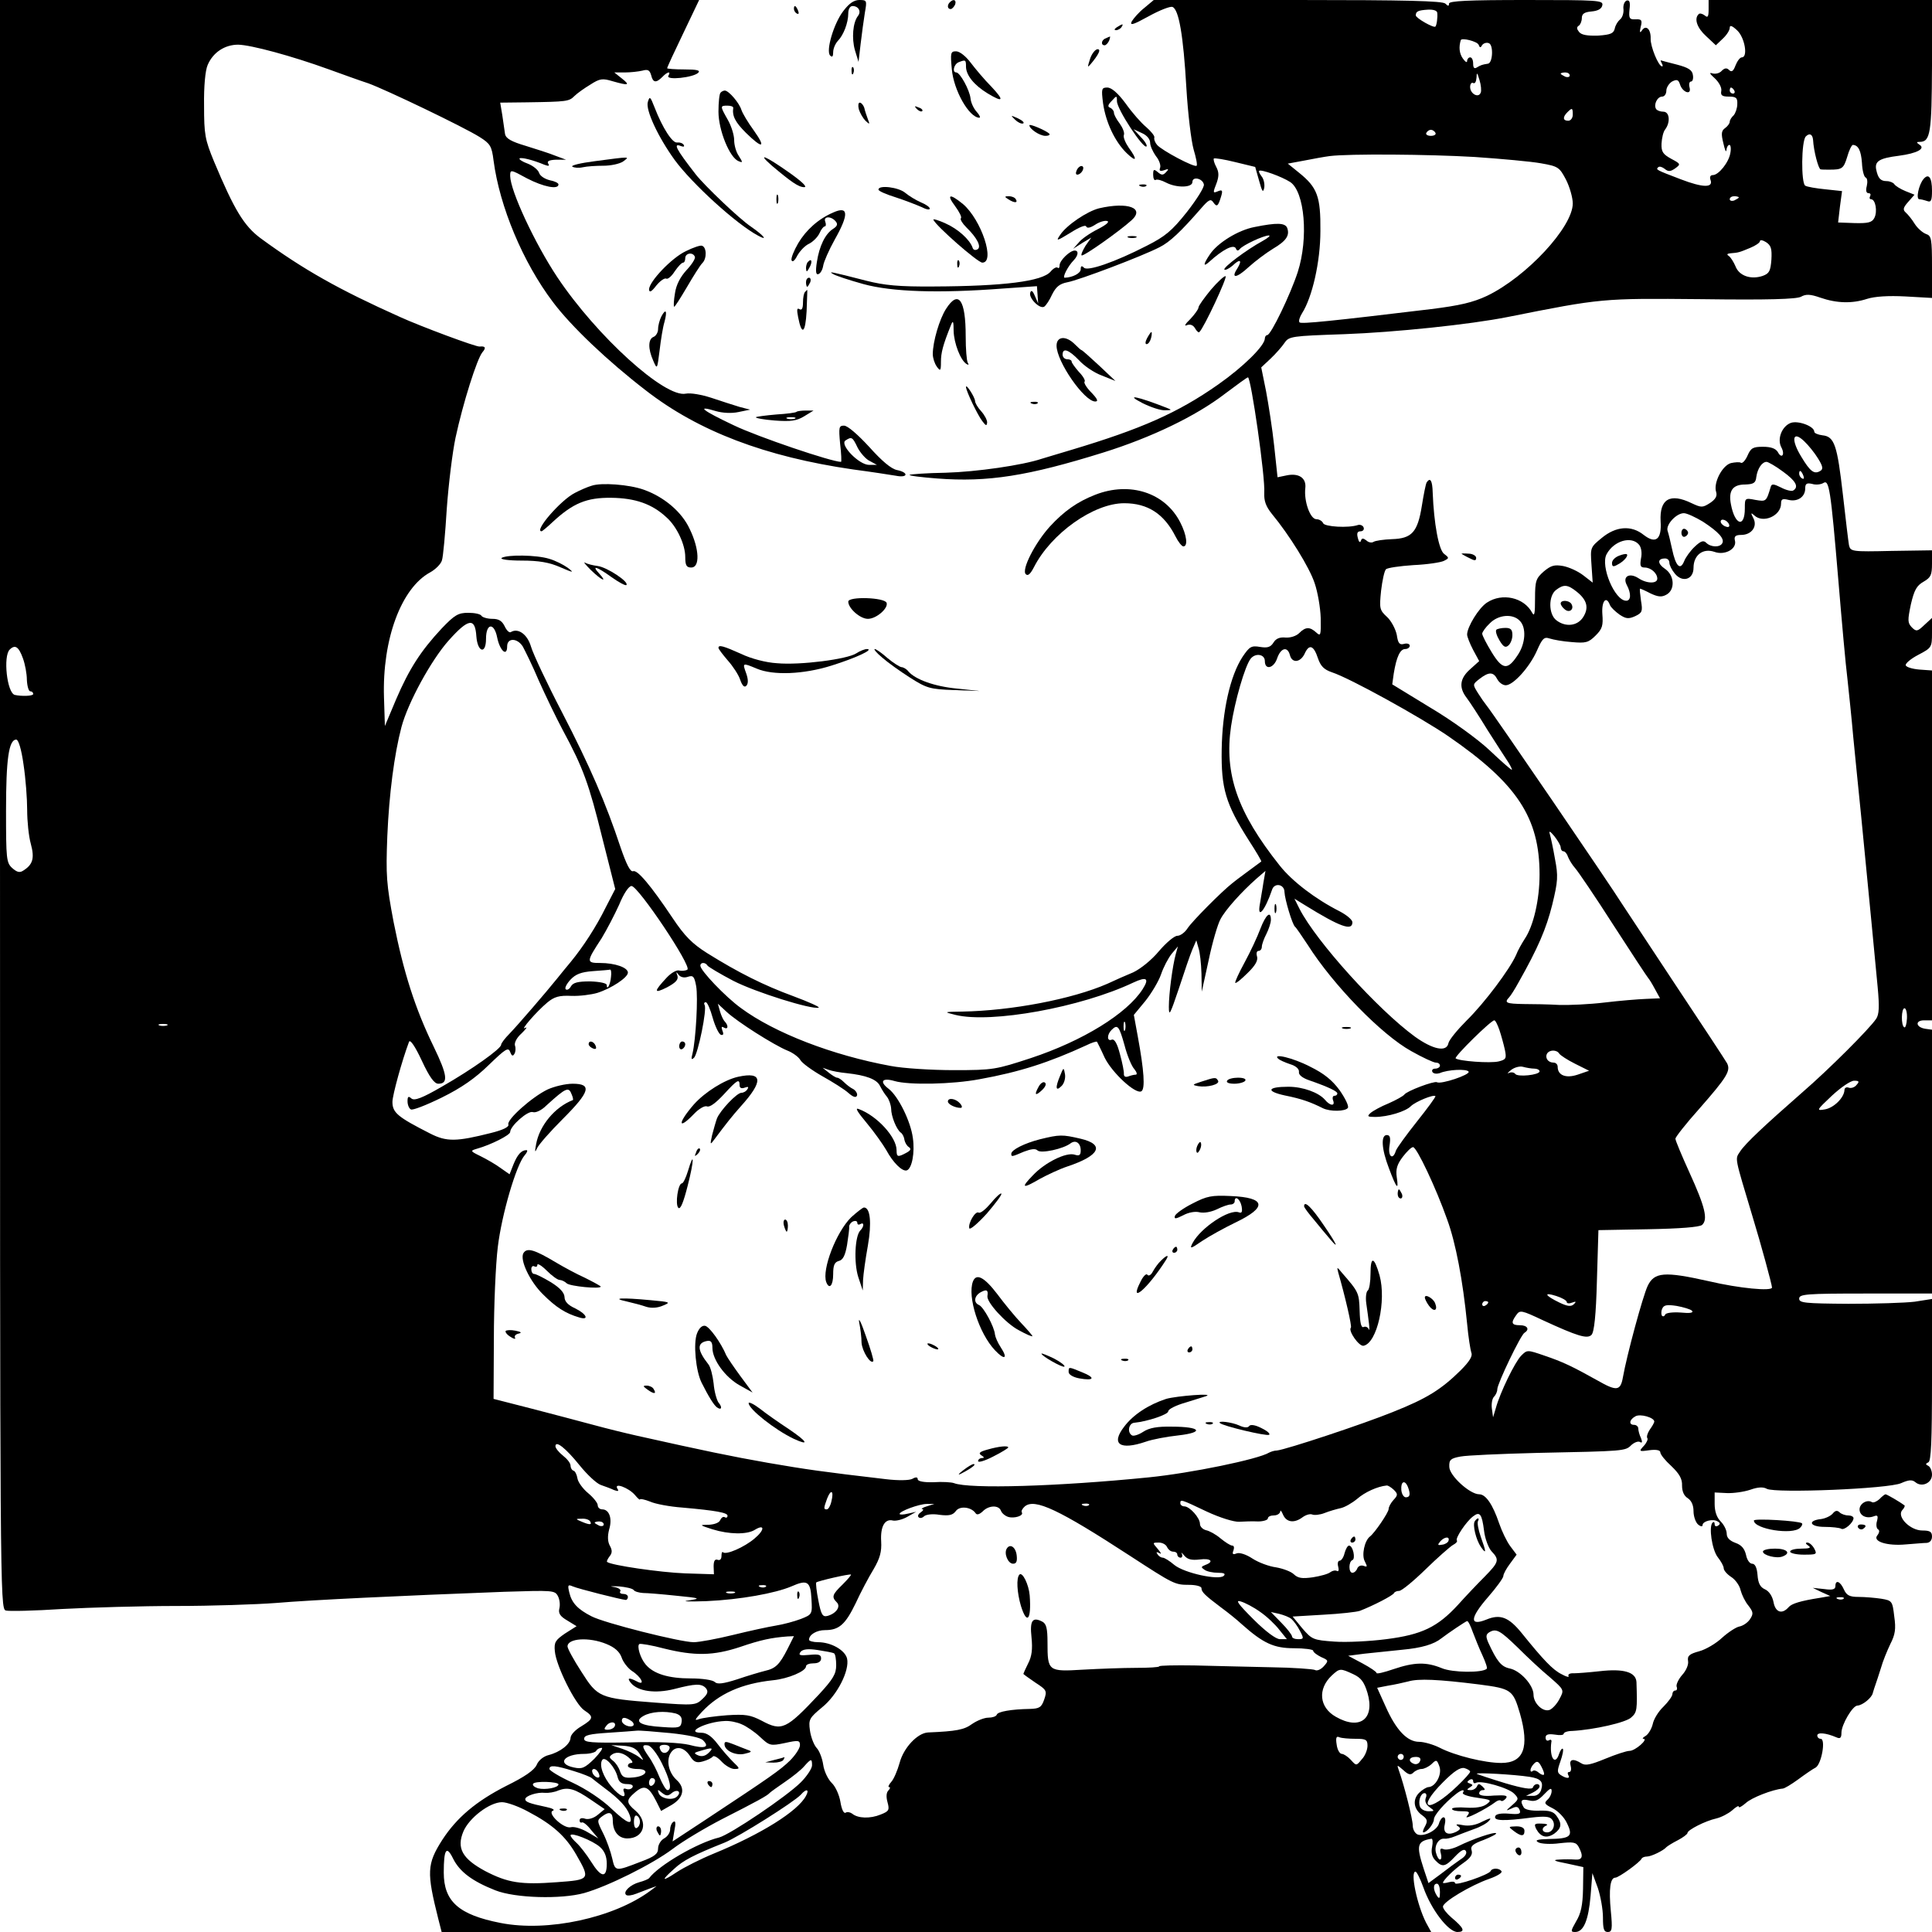 <?xml version="1.0" standalone="no"?>
<!DOCTYPE svg PUBLIC "-//W3C//DTD SVG 20010904//EN"
 "http://www.w3.org/TR/2001/REC-SVG-20010904/DTD/svg10.dtd">
<svg version="1.0" xmlns="http://www.w3.org/2000/svg"
 width="640pt" height="640pt" viewBox="0 0 640 640"
 preserveAspectRatio="xMidYMid meet">
<g transform="translate(0,640) scale(0.1,-0.1)"
fill="#000000" stroke="none">
<path d="M0 3736 c0 -2602 0 -2665 19 -2671 10 -3 95 -1 187 5 93 5 263 10
379 10 116 0 264 5 330 10 116 10 413 24 756 37 159 5 167 5 177 -14 6 -11 8
-29 5 -41 -4 -16 2 -26 26 -40 l31 -19 -38 -24 c-32 -22 -37 -29 -34 -59 4
-48 68 -177 98 -196 32 -21 30 -28 -11 -53 -19 -11 -35 -28 -35 -38 -1 -21
-34 -47 -73 -57 -16 -4 -33 -17 -39 -32 -8 -18 -40 -40 -101 -70 -100 -51
-164 -105 -212 -179 -51 -80 -52 -107 -13 -262 l11 -43 1639 0 1639 0 -17 31
c-30 59 -53 169 -35 169 4 0 16 -24 26 -52 26 -74 83 -148 113 -148 27 0 22
13 -20 48 -15 13 -28 29 -28 36 0 16 93 71 153 92 26 9 44 20 41 25 -6 11 -31
12 -36 1 -5 -12 -118 -51 -118 -40 0 5 -9 6 -20 3 -11 -3 -20 -4 -20 -2 0 8
36 44 68 66 23 16 31 28 27 41 -5 14 4 22 40 35 25 10 44 20 41 22 -5 6 -80
-20 -124 -42 -18 -9 -40 -14 -49 -11 -12 5 -14 1 -10 -14 3 -11 2 -20 -3 -20
-4 0 -10 10 -13 22 -7 24 9 49 27 47 6 -1 22 2 36 8 14 6 42 16 63 24 21 7 44
20 50 28 9 10 3 9 -22 -3 -22 -12 -45 -16 -65 -12 -20 4 -26 3 -17 -3 11 -7
10 -11 -5 -19 -29 -14 -45 -4 -38 24 3 13 2 24 -4 24 -5 0 -12 -9 -15 -20 -6
-23 -49 -45 -71 -37 -9 4 -16 17 -16 29 0 22 -29 136 -46 183 -7 20 -7 20 15
1 16 -15 24 -17 33 -8 7 7 19 12 27 12 8 0 23 7 33 16 16 16 18 15 26 -7 10
-26 -12 -68 -36 -69 -6 0 -21 -9 -31 -19 -23 -23 -18 -55 11 -75 16 -12 18
-18 9 -35 -7 -12 -9 -21 -6 -21 12 0 35 29 35 43 0 14 36 55 73 84 19 15 31
17 23 4 -3 -5 17 -12 46 -16 48 -7 51 -8 32 -22 -12 -9 -36 -13 -67 -11 -26 2
-47 0 -47 -4 0 -5 14 -8 31 -8 28 0 30 -2 18 -17 -12 -14 63 23 97 49 6 4 13
6 16 3 3 -3 10 0 16 7 8 10 0 12 -39 10 -31 -3 -49 0 -49 7 0 6 5 11 12 11 9
0 8 3 -1 12 -11 10 -14 10 -18 1 -3 -7 -12 -13 -21 -13 -14 0 -14 2 -3 9 11 7
11 9 0 13 -10 3 -10 6 -1 12 7 4 12 2 12 -4 0 -6 4 -9 9 -6 16 10 110 -17 127
-36 16 -16 15 -19 -7 -38 -22 -19 -22 -20 -2 -11 16 8 22 7 27 -5 5 -13 -2
-15 -36 -12 -26 2 -43 -1 -45 -9 -5 -15 28 -16 120 -4 42 5 61 4 68 -6 14 -16
4 -43 -16 -43 -18 0 -20 16 -2 23 6 3 -1 6 -16 6 -24 1 -26 -1 -18 -18 15 -27
35 -32 60 -15 24 18 26 33 7 59 -10 14 -24 18 -57 17 -25 -1 -46 3 -51 10 -14
23 -9 30 17 24 20 -5 31 0 50 20 19 20 25 23 25 11 0 -9 -6 -22 -14 -29 -12
-11 -9 -15 17 -28 18 -9 39 -30 48 -50 21 -43 12 -51 -62 -52 -37 -1 -46 -4
-33 -11 9 -5 41 -7 70 -3 46 5 55 4 64 -13 16 -30 12 -43 -12 -41 -13 1 -36 1
-53 0 -23 -1 -18 -5 25 -13 l55 -12 -1 -72 c-1 -54 -7 -82 -23 -108 -18 -32
-19 -35 -3 -35 28 0 44 39 51 120 l6 75 18 -49 c9 -27 17 -71 17 -98 0 -38 3
-48 16 -48 14 0 16 9 10 70 -7 72 -2 110 15 110 11 0 82 51 87 63 2 4 10 7 18
7 14 0 55 20 64 31 3 3 20 14 38 23 17 9 32 20 32 24 0 10 59 40 95 48 17 4
40 16 53 27 12 11 22 17 22 12 0 -5 10 1 23 12 19 18 89 45 122 48 6 0 29 14
51 30 23 17 49 35 59 40 19 12 34 95 16 95 -6 0 -11 5 -11 11 0 11 28 9 63 -6
13 -6 17 -2 17 15 0 27 37 90 53 90 17 1 48 26 51 42 2 7 6 20 9 28 3 8 11 33
18 55 6 22 21 58 31 79 16 31 19 50 13 91 -6 51 -7 53 -43 59 -20 3 -54 6 -75
6 -30 0 -40 5 -49 25 -12 27 -28 33 -28 11 0 -11 -9 -14 -37 -10 l-38 4 29
-14 29 -13 -34 -6 c-64 -10 -94 -19 -104 -31 -22 -25 -44 -17 -50 17 -4 20
-15 36 -28 42 -16 7 -23 20 -25 48 -2 24 -8 37 -18 37 -8 0 -17 13 -20 29 -5
21 -15 33 -35 40 -19 7 -29 17 -29 30 0 12 -9 30 -20 41 -13 13 -20 33 -20 58
l0 38 40 -2 c22 -1 57 4 78 11 25 9 43 10 55 3 29 -15 404 0 445 19 25 11 36
12 47 3 21 -18 55 -3 55 25 0 13 -6 26 -12 29 -10 5 -10 7 0 12 9 4 12 69 12
273 l0 268 -57 -9 c-32 -4 -131 -7 -220 -7 -145 1 -163 3 -163 17 0 15 22 17
220 17 l220 0 0 437 0 437 -22 3 c-32 5 -35 28 -4 28 l26 0 0 579 0 580 -42 3
c-23 2 -43 8 -45 14 -2 6 17 22 42 35 44 23 45 25 45 73 l0 49 -25 -23 c-23
-22 -27 -23 -42 -8 -14 15 -14 23 -3 76 11 47 19 62 42 75 24 14 28 22 28 60
l0 44 -135 -2 c-131 -3 -135 -2 -140 19 -2 11 -11 86 -20 166 -19 166 -28 194
-68 198 -15 2 -27 7 -27 12 0 18 -54 38 -78 29 -29 -11 -46 -53 -31 -81 13
-24 1 -40 -12 -15 -7 11 -22 17 -49 17 -33 0 -40 -4 -51 -29 -7 -16 -17 -27
-22 -24 -4 3 -19 2 -33 -1 -29 -8 -59 -66 -49 -96 4 -13 -2 -24 -20 -36 -25
-16 -29 -16 -61 -1 -72 35 -107 14 -103 -60 4 -60 -16 -76 -56 -45 -41 33 -92
29 -139 -10 -38 -31 -38 -32 -34 -89 l4 -59 -31 24 c-18 14 -47 27 -67 31 -29
5 -40 2 -64 -18 -26 -23 -29 -31 -29 -90 0 -51 -2 -61 -10 -46 -27 50 -99 66
-149 33 -27 -17 -66 -81 -66 -106 0 -7 9 -30 20 -51 l20 -37 -30 -27 c-34 -30
-38 -60 -12 -94 10 -13 42 -62 70 -108 29 -45 60 -94 69 -107 8 -13 13 -24 11
-24 -3 0 -36 29 -74 65 -38 36 -125 99 -196 141 l-126 77 5 36 c9 55 21 81 38
81 8 0 15 5 15 11 0 6 -9 9 -19 6 -15 -4 -20 2 -24 30 -4 19 -18 46 -32 59
-25 23 -26 28 -20 87 4 34 11 66 16 71 4 5 46 11 91 14 46 2 91 9 101 14 18 9
18 10 1 23 -18 13 -34 101 -38 203 -1 40 -8 52 -20 34 -3 -5 -10 -40 -16 -78
-14 -87 -33 -108 -99 -110 -27 -1 -55 -5 -61 -9 -6 -4 -17 -2 -24 5 -11 8 -15
8 -18 -2 -3 -7 -7 -3 -10 10 -4 15 -2 22 9 22 8 0 13 6 10 13 -2 6 -11 10 -18
8 -32 -11 -112 -6 -116 6 -3 7 -13 13 -22 13 -21 0 -42 60 -37 103 4 34 -22
51 -63 42 l-29 -6 -11 103 c-6 57 -19 139 -27 182 l-16 79 31 29 c17 16 38 40
46 52 15 22 23 23 198 29 166 6 417 32 542 57 311 62 311 62 640 59 223 -3
316 0 331 8 16 9 30 9 64 -3 55 -19 106 -20 155 -4 25 8 70 11 127 8 l88 -5 0
103 c0 94 -2 103 -20 109 -11 4 -28 19 -37 33 -9 15 -23 32 -30 38 -10 9 -9
16 8 35 l21 24 -30 12 c-17 7 -33 17 -37 23 -3 5 -15 10 -25 10 -21 0 -29 10
-35 39 -5 27 11 37 75 45 61 8 90 24 68 37 -10 7 -10 9 1 9 36 0 40 30 41 253
l0 217 -370 0 -370 0 0 -31 c0 -25 -3 -29 -13 -20 -8 6 -17 8 -20 4 -16 -15
-5 -46 25 -73 l32 -30 23 22 c13 12 23 28 23 36 0 10 8 7 25 -9 25 -24 36 -89
15 -89 -6 0 -15 -12 -21 -27 -7 -19 -13 -23 -21 -15 -8 8 -15 7 -25 -3 -7 -8
-21 -11 -31 -8 -11 4 -8 -2 8 -16 14 -13 24 -31 22 -42 -3 -15 3 -19 25 -19
24 0 29 -4 28 -25 0 -13 -6 -30 -12 -37 -7 -6 -13 -16 -13 -21 0 -6 -7 -15
-15 -21 -13 -9 -14 -19 -6 -51 5 -22 9 -32 10 -22 1 9 5 17 10 17 4 0 6 -12 3
-27 -5 -31 -39 -73 -58 -73 -8 0 -11 -6 -8 -15 11 -28 -25 -27 -98 1 -84 32
-83 32 -75 40 4 4 13 1 21 -5 12 -10 19 -10 35 1 19 14 19 15 -13 32 -27 15
-33 23 -32 50 1 19 6 40 12 47 18 24 15 59 -6 59 -10 0 -21 4 -24 9 -9 14 4
41 20 41 8 0 14 9 14 20 0 10 9 24 19 30 16 8 21 6 26 -9 8 -27 39 -38 32 -11
-3 11 -1 20 5 20 5 0 8 10 6 21 -2 17 -15 25 -53 35 -27 7 -51 13 -53 14 -2 0
0 -4 3 -10 3 -5 4 -10 1 -10 -12 0 -39 66 -38 92 1 32 -16 47 -29 27 -7 -10
-8 -6 -4 12 6 22 3 26 -17 25 -20 -1 -23 3 -20 33 3 24 0 32 -10 29 -7 -3 -12
-16 -10 -29 1 -13 -4 -28 -12 -34 -7 -6 -15 -19 -17 -30 -4 -16 -14 -20 -55
-23 -35 -1 -55 2 -63 12 -8 10 -9 16 -1 21 5 3 10 15 10 25 0 14 8 20 32 22
22 2 34 9 36 21 3 16 -14 17 -252 17 -193 0 -256 -3 -256 -12 0 -9 -3 -9 -12
0 -9 9 -131 12 -489 12 l-477 0 -31 -26 c-18 -14 -36 -35 -42 -45 -7 -15 5
-11 56 17 36 20 72 34 79 31 21 -8 36 -94 46 -268 5 -85 16 -176 24 -204 8
-27 13 -51 10 -54 -7 -7 -116 51 -131 69 -7 8 -11 19 -9 25 1 5 -11 20 -27 34
-16 13 -47 48 -68 78 -26 35 -47 53 -61 53 -19 0 -20 -4 -14 -52 9 -63 39
-127 78 -165 33 -32 37 -23 7 18 -11 16 -19 35 -16 42 3 7 -4 24 -14 38 -10
13 -19 29 -19 36 0 6 -6 13 -12 16 -10 3 -8 10 5 23 16 18 17 18 17 -1 0 -27
88 -160 98 -150 3 3 -5 17 -19 31 l-24 26 28 -13 c16 -7 27 -20 27 -32 0 -10
9 -30 19 -44 11 -13 17 -31 14 -39 -4 -10 0 -12 13 -8 15 6 17 4 7 -6 -10 -11
-15 -11 -28 0 -13 11 -15 9 -15 -9 0 -12 4 -20 8 -17 5 3 20 -1 35 -9 35 -18
87 -17 87 2 0 20 34 12 38 -8 2 -9 -24 -50 -56 -91 -50 -63 -72 -81 -133 -112
-107 -55 -196 -85 -208 -73 -8 8 -11 6 -11 -5 0 -13 -26 -27 -53 -28 -9 0 11
39 30 58 15 16 17 32 3 32 -16 0 -50 -33 -50 -49 0 -8 -3 -11 -6 -8 -4 4 -15
-2 -24 -13 -28 -32 -155 -48 -385 -49 -118 -1 -166 4 -225 19 -121 31 -127 32
-110 22 8 -5 53 -20 100 -33 95 -26 249 -31 460 -15 l115 8 2 -28 2 -29 -11
25 c-7 17 -12 20 -15 11 -7 -17 31 -56 46 -47 6 4 18 22 26 40 13 26 25 36 51
41 38 7 247 86 305 116 34 17 70 51 138 129 25 29 32 32 40 20 12 -17 16 -14
26 19 6 20 4 23 -9 18 -19 -8 -19 -7 -5 29 7 21 7 34 -2 51 -7 13 -10 25 -8
28 3 2 35 -3 71 -12 l66 -16 13 -46 c10 -36 13 -41 17 -23 2 13 -2 30 -9 38
-6 8 -10 16 -8 18 6 6 75 -19 103 -37 48 -32 61 -186 25 -298 -24 -74 -89
-209 -101 -209 -4 0 -8 -5 -8 -11 0 -24 -71 -94 -155 -153 -134 -94 -255 -147
-485 -216 -41 -12 -86 -26 -100 -30 -63 -21 -213 -43 -318 -46 -63 -1 -116 -5
-119 -7 -2 -3 39 -8 91 -12 168 -13 301 8 551 86 160 50 307 121 402 194 40
30 74 55 77 55 10 0 58 -332 54 -383 -1 -26 5 -44 25 -69 58 -70 125 -178 142
-230 10 -29 19 -81 20 -115 1 -58 0 -62 -15 -48 -21 19 -35 19 -56 -2 -10 -10
-29 -16 -45 -15 -19 2 -32 -3 -40 -16 -10 -16 -20 -19 -45 -15 -29 5 -35 1
-58 -33 -41 -63 -67 -179 -69 -307 -2 -129 13 -180 90 -301 24 -37 43 -69 41
-70 -20 -15 -86 -63 -95 -71 -37 -29 -134 -127 -149 -150 -9 -14 -24 -25 -34
-25 -10 0 -37 -23 -61 -51 -24 -29 -60 -58 -85 -70 -24 -10 -63 -27 -86 -38
-117 -51 -317 -89 -480 -92 -63 -1 -63 -1 -23 -11 118 -29 416 25 589 107 45
21 54 14 31 -22 -52 -81 -198 -171 -370 -228 -116 -38 -125 -40 -255 -40 -74
0 -169 6 -210 14 -191 35 -384 109 -496 192 -51 37 -134 124 -134 140 0 12 17
12 24 0 3 -4 41 -27 85 -50 74 -38 260 -96 283 -89 5 2 -33 19 -84 38 -98 36
-182 78 -286 143 -49 31 -74 56 -114 116 -73 109 -117 161 -131 155 -9 -3 -22
23 -41 78 -49 148 -102 270 -194 448 -50 96 -96 194 -103 218 -12 41 -43 63
-67 48 -5 -3 -14 6 -20 19 -9 18 -19 25 -41 25 -16 0 -33 5 -36 10 -3 6 -23
10 -44 10 -33 0 -45 -7 -88 -52 -70 -75 -108 -135 -151 -235 l-37 -88 -3 95
c-6 192 57 362 153 414 18 10 36 28 39 40 4 11 11 89 16 171 6 83 19 188 29
235 25 116 71 261 89 283 13 15 10 21 -9 19 -11 -2 -196 67 -264 98 -203 91
-320 157 -462 261 -55 41 -87 94 -154 254 -30 73 -33 89 -33 185 -1 64 4 117
12 135 18 42 57 67 101 67 43 -1 177 -37 301 -82 47 -17 105 -38 130 -46 56
-20 317 -145 369 -178 35 -22 40 -30 46 -78 20 -152 97 -337 197 -469 60 -80
181 -195 307 -292 175 -136 397 -220 686 -262 61 -8 125 -18 143 -21 40 -8 43
11 3 19 -19 4 -50 30 -92 77 -37 40 -71 70 -83 70 -17 0 -18 -5 -13 -60 4 -33
5 -60 3 -60 -31 0 -276 83 -355 121 -104 49 -128 68 -59 47 21 -6 51 -8 74 -3
l39 8 -35 9 c-19 6 -61 19 -93 30 -34 11 -69 17 -85 14 -69 -15 -295 190 -426
386 -75 113 -155 285 -156 335 0 22 1 22 56 -8 54 -28 104 -38 104 -20 0 5
-13 11 -29 14 -16 4 -32 14 -35 24 -3 10 -20 24 -38 31 -17 6 -29 14 -27 17 5
5 45 -5 83 -21 14 -5 17 -4 12 4 -5 8 3 12 26 13 l33 0 -35 13 c-19 8 -64 22
-99 33 -47 14 -65 24 -68 39 -1 10 -6 38 -9 62 l-7 42 87 1 c135 2 141 3 159
21 9 9 33 26 53 38 31 20 40 21 73 11 53 -15 60 -14 31 9 l-25 20 35 0 c19 0
45 3 58 6 18 5 24 2 29 -15 6 -25 16 -27 37 -6 17 18 30 20 20 4 -9 -16 83 -6
99 10 8 8 -4 11 -46 11 -31 0 -57 2 -57 4 0 3 24 55 53 115 l53 111 -1158 0
-1158 0 0 -2664z m4761 2622 c2 -16 -2 -42 -6 -46 -5 -6 -65 28 -65 37 0 13 7
17 40 19 18 1 30 -3 31 -10z m137 -106 c4 -11 7 -11 12 -1 5 6 14 9 22 6 16
-6 13 -66 -3 -68 -20 -3 -24 -5 -36 -12 -9 -6 -13 -2 -13 12 0 12 -4 21 -10
21 -5 0 -10 -6 -10 -12 0 -7 -6 -3 -14 8 -12 17 -14 38 -7 61 3 9 54 -4 59
-15z m7 -159 c-7 -19 -35 -4 -35 19 0 10 5 16 10 13 6 -3 10 4 11 17 1 20 2
19 10 -7 5 -16 7 -36 4 -42z m295 57 c0 -5 -7 -7 -15 -4 -8 4 -15 8 -15 10 0
2 7 4 15 4 8 0 15 -4 15 -10z m545 -50 c3 -5 1 -10 -4 -10 -6 0 -11 5 -11 10
0 6 2 10 4 10 3 0 8 -4 11 -10z m-535 -80 c0 -11 -7 -20 -15 -20 -18 0 -19 12
-3 28 16 16 18 15 18 -8z m-455 -60 c3 -5 -3 -10 -15 -10 -12 0 -18 5 -15 10
3 6 10 10 15 10 5 0 12 -4 15 -10z m1251 -23 c2 -38 18 -97 25 -98 5 -1 18 -1
29 -1 42 0 47 3 59 42 6 22 15 40 19 40 18 -1 27 -19 30 -60 1 -25 7 -46 12
-48 6 -2 7 -15 4 -28 -4 -15 -2 -24 6 -24 6 0 8 -4 5 -10 -3 -5 -2 -10 3 -10
15 0 22 -41 11 -62 -8 -15 -20 -18 -65 -17 l-55 2 6 52 7 52 -56 6 c-30 3 -60
8 -66 12 -14 9 -13 148 2 163 12 12 22 8 24 -11z m-1121 -57 c88 -6 187 -15
220 -21 57 -10 61 -13 83 -55 12 -24 22 -59 22 -78 0 -78 -153 -243 -284 -306
-47 -22 -90 -32 -186 -44 -324 -39 -430 -50 -435 -44 -4 4 0 17 8 30 34 53 61
171 61 273 1 114 -10 144 -71 193 l-37 30 54 10 c30 6 69 13 85 15 64 8 327 6
480 -3z m875 -134 c0 -2 -7 -6 -15 -10 -8 -3 -15 -1 -15 4 0 6 7 10 15 10 8 0
15 -2 15 -4z m108 -206 c-3 -38 -7 -46 -29 -54 -39 -13 -78 0 -90 32 -6 14
-16 30 -22 34 -8 5 -6 8 6 9 26 2 29 3 65 18 17 7 32 17 32 22 0 5 9 4 20 -3
17 -11 20 -22 18 -58z m154 -658 c17 -27 18 -36 8 -42 -20 -12 -33 -3 -63 47
-35 57 -29 88 9 52 14 -13 35 -39 46 -57z m-3181 35 c9 -17 27 -38 40 -44 l24
-13 -26 0 c-34 0 -99 68 -78 81 20 13 23 12 40 -24z m3065 -79 c43 -31 54 -51
34 -63 -5 -3 -23 1 -40 10 -24 12 -31 13 -34 3 -15 -50 -15 -50 -51 -44 -35 7
-35 6 -35 -28 0 -66 -33 -56 -46 13 -9 46 6 66 47 66 28 1 35 5 37 25 4 28 19
50 34 50 5 0 30 -14 54 -32z m68 -14 c3 -8 2 -12 -4 -9 -6 3 -10 10 -10 16 0
14 7 11 14 -7z m116 -349 c11 -132 24 -278 30 -325 5 -47 14 -132 19 -190 6
-58 17 -175 26 -260 27 -277 47 -483 55 -570 6 -65 5 -90 -5 -105 -23 -34
-156 -167 -245 -244 -122 -107 -189 -169 -206 -196 -17 -26 -19 -13 43 -220
26 -85 63 -221 63 -230 0 -13 -108 -3 -210 21 -147 33 -180 30 -202 -16 -16
-34 -69 -229 -82 -303 -8 -45 -21 -46 -84 -10 -84 47 -116 62 -175 82 -58 20
-58 20 -78 0 -20 -20 -70 -122 -84 -174 l-9 -30 -4 29 c-2 16 1 33 7 39 6 6
11 17 11 25 0 18 77 179 90 187 18 11 10 25 -15 25 -28 0 -31 8 -12 34 12 17
17 16 87 -17 117 -54 148 -63 162 -49 9 9 15 66 18 180 l5 167 164 3 c108 2
169 7 179 14 21 18 10 61 -42 175 -25 55 -46 105 -46 111 0 5 35 50 79 99 92
105 105 126 92 151 -5 9 -83 128 -173 263 -89 135 -167 253 -173 262 -40 64
-426 630 -452 662 -5 6 -17 23 -27 39 -18 29 -18 29 5 47 31 24 46 24 59 -1 6
-11 18 -20 28 -20 25 0 79 60 103 114 18 41 24 47 42 41 12 -4 45 -10 74 -12
46 -4 55 -2 79 22 22 22 25 33 22 71 -3 43 13 62 25 30 3 -8 18 -22 32 -32 21
-14 30 -15 52 -5 23 11 25 16 19 51 -3 22 -5 40 -3 40 2 0 18 -7 35 -16 24
-11 36 -13 52 -4 30 16 27 65 -5 86 -25 17 -25 34 1 34 8 0 14 -6 14 -14 0 -8
8 -24 18 -36 25 -31 62 -20 62 19 0 42 31 66 69 53 35 -13 76 10 68 38 -3 13
2 18 21 18 34 0 55 28 40 56 -9 17 -8 19 3 9 29 -28 89 -2 89 39 0 15 5 17 25
12 30 -7 55 10 55 38 0 16 5 19 23 15 12 -4 29 -2 37 3 19 12 24 -15 50 -325z
m-449 197 c52 -34 73 -57 64 -72 -8 -14 -38 -13 -53 2 -9 9 -18 6 -38 -13 -14
-13 -30 -35 -35 -48 -13 -32 -28 -17 -40 40 -5 24 -12 52 -15 61 -6 20 29 58
54 58 10 0 38 -13 63 -28z m87 -10 c2 -7 -2 -10 -12 -6 -9 3 -16 11 -16 16 0
13 23 5 28 -10z m-298 -67 c7 -9 10 -27 6 -45 -4 -24 -2 -30 12 -30 21 0 42
-19 42 -37 0 -17 -35 -17 -63 2 -30 19 -53 5 -38 -23 15 -28 14 -52 -2 -52
-38 0 -86 115 -65 154 24 45 83 62 108 31z m-207 -155 c35 -28 41 -54 21 -85
-19 -29 -58 -33 -88 -10 -27 20 -27 82 -1 101 25 19 38 18 68 -6z m-189 -96
c23 -22 20 -76 -7 -115 -33 -50 -50 -48 -86 11 -17 28 -31 55 -31 61 0 5 11
21 25 34 28 29 76 33 99 9z m-3456 -52 c4 -53 32 -61 32 -8 0 52 27 55 37 4 9
-44 33 -65 33 -29 0 29 34 28 52 -1 7 -13 32 -63 53 -113 22 -49 58 -124 80
-165 67 -124 86 -177 130 -355 l43 -170 -31 -60 c-32 -65 -75 -131 -116 -181
-14 -17 -35 -42 -45 -55 -37 -46 -130 -154 -158 -183 -15 -15 -28 -32 -28 -37
0 -13 -97 -82 -195 -138 -67 -39 -92 -48 -102 -40 -10 9 -13 7 -13 -9 0 -12 5
-24 11 -27 5 -4 51 14 102 39 65 32 111 64 156 108 56 54 65 60 71 43 5 -13 9
-15 14 -6 4 6 5 19 2 27 -3 9 5 26 22 41 15 15 20 22 12 18 -20 -12 37 54 73
84 23 19 39 24 80 22 27 -1 66 4 86 10 47 15 101 51 101 67 0 17 -43 32 -92
32 -47 0 -46 4 5 82 17 28 43 78 58 111 15 37 32 62 41 62 22 0 201 -267 185
-277 -6 -4 -19 -5 -27 -3 -8 3 -27 -8 -41 -23 -44 -47 -44 -55 0 -33 30 16 39
26 35 39 -5 13 -4 14 4 3 6 -8 18 -11 30 -7 18 6 22 2 28 -30 7 -37 -1 -178
-12 -224 -5 -19 -4 -22 5 -14 13 12 44 162 35 175 -3 5 -1 9 4 9 5 0 15 -23
23 -52 8 -28 20 -53 27 -56 8 -2 10 2 5 14 -4 12 -3 15 5 10 14 -8 16 6 3 20
-5 5 -12 20 -16 34 l-7 25 28 -26 c36 -34 158 -111 202 -129 18 -7 37 -21 43
-31 5 -10 38 -34 73 -54 34 -19 74 -44 87 -56 16 -14 25 -16 28 -8 2 6 -4 16
-12 21 -9 4 -23 15 -31 23 -8 8 -18 15 -23 15 -4 0 -17 8 -28 17 l-20 16 20
-7 c11 -4 38 -9 60 -11 64 -7 99 -20 110 -42 6 -12 16 -28 23 -36 7 -9 13 -26
14 -39 0 -26 18 -70 32 -80 5 -3 11 -14 12 -24 2 -9 8 -20 15 -24 8 -6 6 -11
-9 -19 -28 -15 -32 -14 -32 9 0 43 -65 114 -125 136 -14 6 -5 -9 26 -46 25
-30 54 -71 65 -90 22 -41 53 -72 68 -67 17 6 27 59 20 107 -7 55 -48 138 -80
163 -32 24 -22 38 19 26 48 -14 192 -11 282 6 133 24 229 55 353 112 18 9 34
14 36 12 1 -2 13 -25 25 -52 25 -51 103 -123 122 -112 13 8 9 68 -12 182 l-13
71 38 46 c20 25 44 65 52 88 8 24 24 54 35 68 l21 25 -7 -25 c-11 -40 -23
-132 -23 -175 0 -34 4 -26 33 60 18 55 38 114 45 130 l13 30 7 -25 c5 -14 9
-52 10 -85 l1 -60 23 105 c12 58 30 119 39 135 16 31 70 91 120 135 l29 25 -7
-40 c-3 -22 -9 -52 -11 -67 -11 -57 16 -26 40 45 8 24 41 18 41 -8 1 -24 26
-108 35 -115 4 -3 22 -30 42 -60 85 -134 245 -298 343 -352 37 -21 74 -38 81
-38 8 0 14 -4 14 -10 0 -5 -7 -10 -16 -10 -8 0 -12 -5 -9 -11 4 -6 14 -7 24
-4 27 12 90 15 96 5 6 -10 -92 -43 -105 -35 -9 5 -100 -29 -108 -41 -4 -5 -27
-18 -52 -29 -25 -10 -52 -25 -60 -32 -12 -11 -10 -13 15 -13 42 0 102 18 119
36 16 15 74 39 81 33 2 -2 -26 -40 -61 -84 -35 -44 -67 -88 -70 -97 -10 -33
-27 -19 -21 17 4 26 2 35 -9 35 -20 0 -18 -45 7 -110 25 -67 33 -76 26 -30 -4
27 1 43 20 68 13 17 28 32 34 32 12 0 76 -135 113 -240 28 -76 52 -202 66
-345 4 -44 11 -87 14 -96 5 -11 -6 -29 -36 -59 -64 -63 -112 -93 -223 -137
-98 -40 -355 -125 -385 -128 -9 0 -20 -4 -26 -7 -36 -22 -259 -68 -399 -82
-299 -30 -594 -39 -645 -19 -8 3 -39 5 -67 3 -33 -1 -53 3 -53 10 0 7 -6 8
-18 1 -10 -5 -45 -6 -87 -1 -214 25 -262 32 -390 54 -125 22 -211 40 -435 90
-36 8 -101 24 -145 36 -44 12 -136 36 -205 54 l-125 32 1 199 c0 110 6 247 13
304 13 108 61 272 89 304 8 9 11 17 6 17 -17 0 -30 -15 -43 -47 l-13 -33 -30
21 c-16 12 -46 29 -66 39 -35 17 -35 18 -11 25 46 13 109 45 109 55 0 20 59
72 75 66 9 -3 28 5 45 22 66 60 74 63 84 36 4 -9 5 -17 4 -18 -60 -23 -111
-85 -122 -146 -5 -26 -4 -30 3 -14 5 12 44 56 85 97 91 91 98 117 33 117 -24
0 -61 -9 -83 -19 -52 -25 -136 -100 -130 -116 3 -8 -17 -18 -57 -28 -115 -29
-147 -30 -202 -2 -108 55 -125 69 -125 105 0 22 32 138 55 199 4 9 21 -17 42
-62 26 -56 42 -77 55 -77 34 0 30 29 -15 122 -62 127 -100 247 -133 413 -24
127 -26 154 -21 285 6 140 23 271 47 362 22 82 99 222 156 286 66 74 88 77 92
14z m-1502 -73 c7 -19 13 -51 13 -71 1 -21 6 -38 11 -38 6 0 10 -4 10 -9 0 -7
-39 -8 -61 -3 -26 7 -39 128 -17 150 18 18 30 10 44 -29z m4290 0 c9 -26 20
-37 46 -46 59 -19 294 -149 386 -212 228 -157 302 -270 302 -458 0 -83 -20
-170 -49 -213 -9 -14 -23 -38 -29 -54 -21 -47 -104 -158 -163 -216 -31 -31
-59 -65 -61 -76 -6 -30 -51 -21 -111 22 -122 89 -326 314 -382 423 l-17 34 34
-21 c118 -73 158 -87 158 -57 0 8 -19 24 -42 36 -81 41 -158 100 -199 152
-140 176 -184 303 -161 461 12 82 46 200 65 224 16 20 47 15 47 -8 0 -31 30
-24 41 10 12 34 34 40 42 10 7 -28 35 -25 49 5 15 33 30 27 44 -16z m-4288
-352 c7 -46 12 -113 12 -150 0 -37 5 -87 12 -112 13 -48 7 -69 -25 -89 -12 -8
-21 -5 -36 8 -20 18 -21 30 -21 191 0 170 9 235 34 235 7 0 17 -32 24 -83z
m5092 -274 c0 -7 4 -13 9 -13 5 0 12 -8 15 -18 4 -10 14 -27 24 -38 9 -10 67
-95 127 -189 60 -93 112 -172 115 -175 3 -3 13 -19 22 -36 l17 -31 -47 -2
c-26 -1 -87 -6 -137 -12 -49 -6 -117 -9 -150 -8 -33 2 -86 3 -118 3 -57 1 -65
4 -48 22 5 5 19 27 31 49 65 115 92 178 112 258 19 78 20 95 9 152 -6 35 -14
72 -17 82 -4 12 1 10 15 -7 11 -14 21 -31 21 -37z m-3146 -429 c-2 -26 -14
-47 -14 -27 0 6 -23 11 -55 12 -41 0 -57 -4 -64 -17 -5 -9 -13 -13 -17 -9 -4
4 3 18 16 32 17 18 35 25 74 28 28 2 54 4 57 5 3 1 5 -10 3 -24z m4293 -138
c-1 -19 -5 -32 -9 -29 -11 6 -10 63 1 63 5 0 9 -15 8 -34z m-2590 -38 c-3 -7
-5 -2 -5 12 0 14 2 19 5 13 2 -7 2 -19 0 -25z m1240 0 c6 -18 14 -47 18 -65 6
-29 4 -33 -20 -39 -28 -7 -133 1 -143 10 -5 6 117 126 128 126 4 0 11 -15 17
-32z m-4414 15 c-7 -2 -19 -2 -25 0 -7 3 -2 5 12 5 14 0 19 -2 13 -5z m3172
-65 c9 -35 24 -71 33 -80 8 -10 10 -18 4 -18 -6 0 -17 -3 -25 -6 -9 -3 -14 0
-14 8 1 7 -5 37 -13 66 -9 35 -18 51 -27 48 -16 -7 -17 16 -1 32 20 20 25 14
43 -50z m1440 -28 c4 -6 27 -21 53 -34 l46 -23 -38 -13 c-39 -13 -66 -2 -66
26 0 8 -6 14 -14 14 -18 0 -29 16 -21 30 8 13 32 13 40 0z m-82 -50 c9 0 17
-4 17 -9 0 -12 -74 -20 -81 -8 -4 5 -13 6 -20 3 -8 -4 -5 0 6 9 11 9 29 14 40
11 11 -3 28 -6 38 -6z m1067 -54 c-6 -8 -18 -12 -26 -9 -8 3 -14 -1 -14 -8 -1
-25 -35 -59 -65 -64 -29 -5 -28 -3 23 45 29 27 62 50 74 50 17 0 18 -3 8 -14z
m-960 -719 c0 -5 8 -6 18 -2 13 5 14 3 6 -5 -9 -9 -21 -8 -48 5 -48 23 -55 36
-11 22 19 -6 35 -15 35 -20z m-260 -1 c0 -3 -4 -8 -10 -11 -5 -3 -10 -1 -10 4
0 6 5 11 10 11 6 0 10 -2 10 -4z m675 -28 c6 -7 -7 -9 -37 -6 -27 2 -50 -1
-52 -7 -2 -5 -6 -7 -10 -4 -3 3 -4 14 0 23 5 13 15 15 48 10 22 -4 46 -11 51
-16z m-125 -367 c0 -4 -7 -16 -15 -27 -8 -12 -11 -24 -8 -28 3 -3 -2 -15 -11
-25 -18 -19 -17 -20 18 -15 23 3 36 0 36 -7 0 -7 16 -27 37 -46 26 -25 36 -42
35 -64 0 -19 6 -34 19 -42 12 -8 19 -23 19 -43 0 -17 7 -37 15 -44 8 -7 15 -8
15 -2 0 13 35 22 50 12 9 -5 9 -9 1 -14 -6 -4 -11 -2 -11 5 0 7 -3 9 -7 5 -13
-13 -2 -89 17 -114 11 -14 20 -30 20 -37 0 -7 11 -20 25 -29 14 -9 28 -29 31
-44 4 -15 15 -38 26 -51 16 -21 17 -27 5 -45 -8 -12 -24 -22 -35 -24 -11 -2
-37 -19 -57 -37 -20 -19 -54 -39 -76 -45 -33 -9 -40 -15 -37 -33 2 -12 -7 -32
-20 -46 -12 -14 -20 -31 -18 -38 3 -7 1 -13 -4 -13 -6 0 -10 -6 -10 -12 0 -7
-14 -26 -30 -42 -16 -15 -32 -41 -35 -57 -4 -16 -14 -33 -23 -39 -9 -5 -13
-10 -8 -10 18 0 -27 -40 -46 -40 -10 0 -46 -12 -80 -26 -49 -20 -66 -24 -80
-15 -27 17 -41 13 -35 -9 3 -11 1 -20 -5 -20 -5 0 -6 -4 -3 -10 8 -12 -5 -13
-25 0 -12 8 -12 14 -1 45 7 20 11 39 8 42 -3 2 -8 -5 -12 -16 -13 -42 -33 -14
-26 38 2 7 -2 10 -8 6 -6 -3 -11 0 -11 9 0 10 8 13 30 10 17 -3 30 -2 30 3 0
4 12 9 28 9 72 4 179 28 196 45 19 17 20 25 17 117 -2 33 -42 45 -121 36 -36
-4 -75 -7 -87 -7 -13 1 -20 -4 -17 -9 3 -5 -7 -3 -23 6 -29 14 -61 48 -132
136 -43 53 -71 64 -117 45 -57 -23 -55 5 5 74 28 32 51 64 51 70 0 7 10 25 22
41 l22 30 -21 28 c-12 16 -28 50 -37 76 -21 62 -44 96 -66 96 -31 0 -99 62
-99 91 -1 23 4 28 37 34 20 4 134 9 252 12 292 6 294 6 314 26 10 9 23 14 29
10 7 -4 8 0 3 13 -5 10 -9 25 -9 32 0 6 -6 12 -14 12 -18 0 -16 17 4 28 16 10
63 -4 63 -17z m-3560 -145 c25 -31 56 -60 70 -65 14 -5 34 -12 44 -17 14 -5
17 -4 11 5 -12 21 37 3 58 -21 9 -11 17 -18 17 -15 0 3 15 0 33 -7 17 -8 66
-17 107 -20 113 -10 150 -17 150 -27 0 -6 -4 -8 -9 -5 -5 3 -11 -1 -15 -9 -3
-9 -19 -15 -38 -16 -32 0 -32 -1 12 -15 55 -17 114 -18 140 -2 34 21 34 0 -1
-29 -33 -28 -94 -55 -104 -45 -3 3 -5 -3 -5 -12 0 -11 -5 -16 -13 -13 -9 3
-13 -4 -13 -22 l1 -26 -95 3 c-82 3 -247 27 -259 38 -2 2 2 10 8 18 9 11 10
20 1 36 -7 13 -8 31 -2 54 11 36 0 66 -23 66 -8 0 -15 6 -15 14 0 7 -14 25
-32 40 -17 14 -33 36 -35 48 -2 13 -8 25 -13 26 -6 2 -10 10 -10 17 0 8 -11
22 -25 33 -14 11 -25 25 -25 31 0 21 34 -6 80 -63z m2744 -72 c9 -24 7 -34 -7
-34 -7 0 -14 11 -15 25 -2 28 12 34 22 9z m-47 -9 c14 -14 14 -18 -1 -34 -9
-10 -16 -23 -16 -30 0 -11 -46 -79 -62 -91 -18 -14 -28 -62 -17 -82 9 -18 9
-20 -4 -15 -9 3 -18 -1 -21 -9 -3 -8 -10 -14 -16 -14 -13 0 -13 37 0 42 11 4
2 48 -11 48 -5 0 -11 -11 -15 -25 -3 -14 -11 -25 -16 -25 -6 0 -8 -9 -5 -20 3
-11 1 -17 -4 -14 -6 3 -15 1 -22 -4 -7 -6 -33 -13 -58 -17 -36 -5 -49 -3 -63
10 -9 9 -36 19 -59 23 -23 3 -58 16 -78 29 -21 14 -43 21 -53 17 -12 -5 -15
-2 -10 10 3 9 2 16 -4 16 -6 0 -23 11 -39 24 -15 13 -37 25 -48 27 -11 3 -20
12 -20 21 0 20 -34 58 -52 58 -7 0 -13 5 -13 10 0 14 1 14 87 -27 45 -21 91
-35 108 -34 17 1 45 2 63 1 17 0 32 5 32 10 0 6 9 10 20 10 11 0 20 6 21 13 0
6 4 2 9 -10 11 -26 37 -30 65 -9 11 8 25 12 32 9 7 -3 26 -1 41 5 15 6 39 13
53 16 14 3 38 17 55 31 25 22 67 41 97 44 5 1 15 -6 24 -14z m-1863 -39 c-3
-14 -10 -26 -15 -26 -11 0 -11 3 1 36 13 33 23 26 14 -10z m316 -16 c-14 -4
-20 -9 -15 -9 6 -1 3 -5 -5 -11 -8 -5 -11 -12 -7 -16 4 -4 12 -3 18 3 6 6 28
9 51 5 32 -4 44 -1 54 12 13 19 52 14 66 -7 4 -6 12 -4 23 6 20 21 54 22 61 2
3 -8 14 -17 24 -20 20 -6 52 4 45 15 -3 4 2 13 10 20 33 27 112 -10 350 -165
143 -93 147 -95 194 -95 23 0 41 -5 41 -11 0 -13 12 -24 65 -64 22 -16 53 -41
68 -55 72 -64 107 -80 174 -80 34 0 63 -4 63 -8 0 -5 12 -14 26 -21 25 -11 26
-12 9 -31 -10 -11 -23 -16 -29 -12 -6 3 -72 8 -146 9 -74 2 -188 4 -253 6 -64
1 -117 0 -117 -3 0 -3 -35 -5 -77 -5 -43 0 -122 -3 -176 -6 -115 -7 -117 -5
-117 90 0 47 -4 62 -17 69 -33 17 -42 4 -36 -52 4 -39 1 -63 -11 -86 -9 -18
-16 -34 -16 -35 0 -1 18 -14 40 -29 37 -24 39 -27 29 -56 -9 -26 -16 -30 -47
-31 -62 -1 -107 -9 -110 -19 -2 -6 -15 -10 -28 -10 -14 0 -38 -10 -54 -21 -26
-19 -51 -24 -146 -28 -35 -2 -81 -51 -94 -101 -7 -25 -19 -53 -27 -62 -9 -10
-12 -18 -8 -18 5 0 4 -5 -2 -11 -7 -7 -8 -21 -3 -39 7 -26 5 -30 -23 -41 -34
-14 -75 -13 -94 3 -7 5 -17 7 -22 3 -6 -3 -13 11 -17 36 -4 24 -17 52 -29 63
-12 12 -25 38 -28 60 -3 21 -13 47 -22 56 -9 10 -19 36 -22 58 -5 36 -2 41 40
76 51 41 92 123 83 162 -7 28 -53 54 -96 54 -16 0 -30 4 -30 8 0 17 25 32 53
32 46 0 67 18 101 88 17 37 44 88 60 114 21 36 27 58 25 92 -3 49 12 76 39 69
10 -2 31 3 47 12 l30 17 -27 -6 c-16 -4 -28 -4 -28 -1 0 9 65 33 90 33 l25 0
-25 -8z m537 4 c-3 -3 -12 -4 -19 -1 -8 3 -5 6 6 6 11 1 17 -2 13 -5z m1309
-84 c3 -27 15 -58 25 -69 27 -28 24 -36 -23 -84 -24 -24 -63 -65 -88 -93 -68
-74 -120 -99 -238 -114 -54 -7 -132 -11 -172 -8 -70 5 -74 7 -106 44 l-32 39
101 6 c56 3 111 9 122 13 44 17 110 51 113 59 2 4 10 7 17 7 8 0 47 32 87 71
40 39 81 75 91 81 10 5 16 12 13 15 -6 7 31 63 54 80 22 17 29 8 36 -47z
m-2961 30 c7 -12 -2 -12 -30 0 -19 8 -19 9 2 9 12 1 25 -3 28 -9z m45 -10 c0
-5 -7 -7 -15 -4 -8 4 -15 8 -15 10 0 2 7 4 15 4 8 0 15 -4 15 -10z m2798 -55
c-2 -5 -11 -11 -21 -12 -15 -3 -16 -1 -5 12 14 15 32 16 26 0z m-932 -20 c4
-8 12 -15 20 -15 8 0 14 -4 14 -10 0 -5 5 -10 11 -10 5 0 7 6 4 13 -4 6 0 4 8
-6 11 -13 24 -16 51 -13 37 5 49 -7 19 -18 -15 -6 -15 -8 -3 -16 8 -6 28 -10
45 -10 19 0 26 -3 19 -10 -16 -16 -131 9 -164 36 -15 13 -33 24 -38 24 -6 0
-14 5 -18 12 -5 7 -3 8 7 3 8 -5 5 1 -5 13 -19 22 -19 22 3 22 12 0 24 -7 27
-15z m-1075 -124 c-34 -33 -37 -41 -19 -59 14 -14 -2 -37 -31 -45 -16 -4 -21
4 -30 51 -6 30 -9 57 -7 60 6 5 110 29 115 26 1 -2 -11 -16 -28 -33z m-103
-47 c3 -51 3 -52 -35 -67 -21 -8 -58 -18 -83 -22 -25 -4 -89 -18 -142 -31 -53
-13 -112 -24 -130 -24 -44 0 -298 64 -339 86 -45 23 -65 44 -73 78 -6 25 -5
28 11 21 18 -8 161 -44 176 -45 4 0 7 5 7 10 0 6 -7 10 -16 10 -8 0 -13 4 -9
9 3 5 -7 12 -22 14 -16 2 -8 3 16 2 24 -2 46 -7 50 -12 3 -5 17 -9 31 -10 14
0 63 -4 110 -9 81 -8 83 -9 40 -16 -25 -3 2 -4 60 -2 112 5 228 26 282 49 52
23 63 17 66 -41z m-151 40 c-3 -3 -12 -4 -19 -1 -8 3 -5 6 6 6 11 1 17 -2 13
-5z m-104 -21 c-7 -2 -19 -2 -25 0 -7 3 -2 5 12 5 14 0 19 -2 13 -5z m3674
-19 c-3 -3 -12 -4 -19 -1 -8 3 -5 6 6 6 11 1 17 -2 13 -5z m-1932 -44 c22 -15
50 -42 63 -59 l25 -31 -23 0 c-13 0 -47 25 -88 66 -51 51 -61 65 -42 59 14 -4
43 -19 65 -35z m103 -23 c7 -6 20 -23 28 -39 14 -26 13 -28 -6 -28 -11 0 -20
4 -20 9 0 5 -16 26 -35 45 l-35 36 27 -6 c16 -4 34 -11 41 -17z m601 -44 c8
-21 22 -56 32 -77 10 -22 17 -42 14 -44 -14 -14 -114 -13 -149 2 -51 21 -91
20 -159 -3 -32 -11 -57 -17 -57 -13 0 4 -21 18 -47 32 l-47 25 54 7 c30 3 87
9 125 13 65 6 105 18 130 38 22 17 80 56 85 57 4 0 12 -17 19 -37z m148 -50
c32 -32 80 -77 107 -99 48 -42 48 -42 32 -72 -8 -16 -23 -32 -32 -36 -22 -9
-54 21 -54 50 0 32 -44 80 -79 87 -28 6 -42 23 -71 86 -8 19 -8 26 2 33 24 15
36 8 95 -49z m-2418 -5 c-27 -53 -40 -65 -75 -73 -16 -4 -57 -16 -92 -28 -47
-15 -66 -17 -74 -9 -7 7 -42 12 -80 12 -73 0 -123 15 -149 46 -18 21 -30 62
-21 68 4 2 41 -4 82 -15 101 -25 163 -24 251 5 70 24 105 31 157 35 l22 1 -21
-42z m-600 16 c27 -11 43 -25 50 -44 5 -16 21 -36 34 -45 32 -20 46 -51 17
-35 -27 14 -34 12 -20 -5 23 -28 81 -36 144 -20 70 18 90 19 105 2 8 -11 5
-19 -12 -35 -22 -21 -27 -22 -158 -12 -183 14 -189 17 -243 102 -26 40 -46 77
-46 84 0 27 71 32 129 8z m754 -31 c4 -2 7 -20 7 -39 0 -29 -10 -46 -57 -97
-109 -116 -123 -123 -190 -87 -37 19 -53 22 -115 18 -40 -3 -82 -9 -93 -13
-16 -6 -13 -1 10 24 56 60 131 94 236 105 50 5 109 30 109 46 0 6 11 10 25 10
16 0 25 6 25 16 0 13 -8 15 -39 12 -32 -3 -37 -1 -29 10 8 9 25 11 57 6 25 -4
49 -8 54 -11z m1720 -69 c26 -12 36 -26 47 -62 25 -86 -25 -125 -105 -79 -55
31 -61 92 -13 137 26 24 28 24 71 4z m417 -34 c107 -14 112 -18 135 -96 32
-112 13 -164 -62 -164 -54 0 -153 24 -205 51 -20 10 -51 19 -67 19 -39 0 -76
38 -111 117 l-28 62 36 7 c20 3 51 10 67 14 34 10 99 7 235 -10z m-2662 -96
c16 -5 22 -13 20 -28 -3 -19 -8 -21 -63 -17 -73 4 -97 18 -63 37 25 14 69 17
106 8z m-148 -24 c8 -5 11 -12 8 -16 -10 -9 -38 3 -38 16 0 12 10 13 30 0z
m-55 -21 c-4 -5 -13 -9 -22 -9 -13 0 -13 3 -3 15 13 15 35 11 25 -6z m422 9
c15 -6 43 -25 61 -42 31 -29 34 -30 82 -20 45 10 50 9 50 -7 0 -10 -15 -33
-33 -51 -33 -32 -63 -53 -281 -197 l-108 -71 6 36 c5 24 4 34 -3 29 -6 -3 -11
-15 -11 -25 0 -11 -9 -24 -20 -30 -11 -6 -20 -21 -20 -33 0 -18 -11 -27 -57
-44 -85 -33 -85 -33 -95 11 -5 22 -18 59 -30 83 -21 42 -21 43 -2 57 23 17 34
12 34 -15 0 -36 19 -59 48 -59 55 0 71 54 27 92 -31 26 -31 35 -3 59 32 28 46
23 72 -28 l16 -32 35 20 c40 24 46 56 16 83 -25 23 -34 61 -21 86 15 28 44 25
65 -6 13 -21 22 -25 43 -19 15 4 29 11 33 16 3 5 16 -2 29 -16 13 -14 32 -25
43 -25 19 0 18 2 -4 23 -13 13 -37 40 -52 60 -19 25 -36 37 -53 37 -58 0 16
37 78 39 15 1 40 -4 55 -11z m-237 -29 c58 -6 101 -15 109 -24 23 -23 6 -29
-46 -15 -30 7 -103 11 -198 8 -127 -2 -150 0 -150 12 0 12 18 16 80 20 44 3
87 6 95 7 8 1 58 -3 110 -8z m2271 -19 c34 0 39 -3 39 -23 0 -13 -8 -34 -19
-45 -18 -22 -18 -22 -36 -2 -10 11 -24 20 -30 20 -7 0 -15 14 -17 30 -4 24 -1
30 9 25 8 -3 32 -5 54 -5z m-2372 -50 c15 -24 15 -24 -3 -10 -10 8 -35 20 -55
27 l-36 12 39 -2 c29 -2 43 -8 55 -27z m73 -30 c28 -56 35 -90 19 -90 -5 0
-16 19 -26 42 -9 23 -25 54 -36 69 -23 33 -24 41 -2 37 10 -2 30 -28 45 -58z
m26 48 c-6 -18 -25 -20 -31 -3 -5 10 0 15 14 15 12 0 19 -5 17 -12z m-249 -34
c-32 -31 -41 -35 -68 -29 -58 12 -33 45 34 45 19 0 37 5 40 10 3 6 11 10 18
10 6 0 -5 -16 -24 -36z m379 20 c-11 -11 -23 -14 -35 -9 -16 7 -15 9 7 15 40
12 45 11 28 -6z m-260 -21 c8 -8 9 -13 3 -13 -6 0 -11 -4 -11 -10 0 -5 14 -10
31 -10 43 0 32 -24 -13 -28 -30 -3 -37 1 -44 20 -4 13 -14 28 -23 35 -14 11
-14 14 -2 22 16 10 39 4 59 -16z m2562 7 c0 -5 -4 -10 -10 -10 -5 0 -10 5 -10
10 0 6 5 10 10 10 6 0 10 -4 10 -10z m-2604 -67 c4 -16 13 -23 31 -23 15 0 22
-4 18 -11 -4 -6 -13 -8 -21 -5 -8 3 -11 0 -7 -10 9 -25 -14 -15 -41 17 -28 33
-42 72 -31 89 9 14 43 -24 51 -57z m2658 53 c-3 -8 -12 -12 -20 -9 -21 8 -17
23 6 23 13 0 18 -5 14 -14z m-2014 -14 c0 -10 -17 -36 -37 -56 -47 -47 -234
-173 -271 -183 -71 -17 -200 -92 -232 -135 -3 -3 -17 -9 -32 -13 -30 -8 -55
-32 -44 -42 4 -4 19 -2 34 4 15 6 36 14 47 18 l20 7 -20 -15 c-121 -90 -341
-138 -497 -107 -138 27 -188 71 -188 167 0 78 9 91 31 46 22 -44 64 -75 140
-105 66 -26 218 -30 294 -9 78 22 225 95 293 146 34 26 108 70 164 99 114 58
151 78 158 87 3 3 25 19 50 36 25 17 54 40 64 52 23 26 26 26 26 3z m2424 -31
c-2 -2 -10 1 -17 7 -8 7 -17 9 -20 5 -4 -3 -7 -2 -7 3 0 6 5 15 12 22 10 10
15 7 24 -10 7 -13 11 -25 8 -27z m-3213 12 c30 -9 56 -20 59 -23 3 -3 23 -18
45 -35 46 -34 72 -62 81 -88 12 -36 -7 -29 -60 21 -32 31 -85 66 -130 87 -42
19 -76 40 -76 45 0 14 20 12 81 -7z m2969 -2 c0 -4 -19 -25 -42 -47 -97 -93
-140 -80 -47 13 36 36 56 49 70 46 10 -3 19 -8 19 -12z m-2886 -7 c4 -10 1
-14 -6 -12 -15 5 -23 28 -10 28 5 0 13 -7 16 -16z m3083 -10 c37 -6 47 -16 38
-44 -4 -12 -15 -20 -28 -19 l-22 0 23 11 c12 6 22 15 22 20 0 12 -18 10 -22
-3 -3 -8 -31 -4 -92 14 -49 15 -91 29 -94 31 -5 5 123 -2 175 -10z m-2897 -13
c0 -6 -4 -13 -10 -16 -5 -3 -10 1 -10 9 0 9 5 16 10 16 6 0 10 -4 10 -9z
m-320 -12 c0 -11 -44 -19 -68 -13 -12 4 -19 10 -16 15 6 10 84 7 84 -2z m109
-52 l44 -30 -23 -19 c-13 -11 -31 -16 -41 -13 -11 4 -19 2 -19 -5 0 -6 3 -9 8
-7 4 2 18 -9 30 -25 l24 -28 -36 21 c-20 12 -45 19 -55 16 -24 -6 -81 48 -59
55 7 3 -3 8 -22 12 -57 12 -70 17 -70 26 0 11 40 24 65 21 12 -1 32 2 45 8 32
12 54 6 109 -32z m266 23 c18 15 34 5 18 -11 -15 -15 -55 -7 -61 11 -5 13 -3
13 11 1 14 -11 20 -11 32 -1z m445 -9 c-27 -51 -149 -127 -305 -191 -44 -18
-99 -46 -122 -61 -51 -34 -55 -30 -10 10 30 28 64 46 167 87 47 19 231 135
253 159 18 21 29 18 17 -4z m2053 -7 c-4 -11 1 -22 12 -30 18 -13 18 -14 -3
-14 -13 0 -25 7 -28 15 -7 18 2 45 15 45 6 0 8 -7 4 -16z m-2974 -45 c82 -43
125 -82 160 -143 47 -82 46 -83 -64 -91 -120 -9 -163 -2 -238 37 -76 41 -95
76 -72 131 19 45 87 97 128 97 16 0 55 -14 86 -31z m371 -34 c0 -8 -4 -17 -10
-20 -6 -4 -10 5 -10 20 0 15 4 24 10 20 6 -3 10 -12 10 -20z m-133 -83 c16
-14 23 -32 23 -56 0 -49 -19 -46 -52 7 -15 24 -37 52 -48 62 -11 10 -20 21
-20 25 0 12 73 -17 97 -38z m2757 0 c-4 -19 0 -34 11 -45 23 -24 33 -21 65 13
20 21 31 27 36 18 4 -7 -2 -18 -17 -27 -13 -9 -42 -30 -65 -48 l-42 -31 -16
48 c-25 77 -22 91 26 99 4 0 5 -12 2 -27z m26 -149 c0 -22 -2 -25 -10 -13 -13
20 -13 40 0 40 6 0 10 -12 10 -27z"/>
<path d="M5570 4635 c0 -9 5 -15 11 -13 6 2 11 8 11 13 0 5 -5 11 -11 13 -6 2
-11 -4 -11 -13z"/>
<path d="M5363 4559 c-13 -5 -23 -15 -23 -24 0 -12 4 -14 19 -5 20 10 36 29
30 34 -2 2 -14 0 -26 -5z"/>
<path d="M5170 4401 c0 -5 6 -14 14 -20 16 -13 32 2 21 19 -8 12 -35 13 -35 1z"/>
<path d="M4957 4314 c-4 -4 1 -20 10 -35 13 -22 20 -26 30 -17 7 6 13 21 13
34 0 18 -5 24 -23 24 -13 0 -27 -3 -30 -6z"/>
<path d="M4222 3390 c0 -14 2 -19 5 -12 2 6 2 18 0 25 -3 6 -5 1 -5 -13z"/>
<path d="M4175 3323 c-10 -27 -33 -76 -52 -111 -19 -35 -33 -65 -31 -68 3 -2
21 13 41 33 26 25 35 42 31 55 -3 10 -1 18 5 18 6 0 11 6 11 14 0 7 7 27 15
42 8 16 15 37 15 47 0 32 -17 17 -35 -30z"/>
<path d="M4448 2993 c6 -2 18 -2 25 0 6 3 1 5 -13 5 -14 0 -19 -2 -12 -5z"/>
<path d="M1950 2941 c0 -5 7 -11 14 -14 10 -4 13 -1 9 9 -6 15 -23 19 -23 5z"/>
<path d="M2250 2934 c0 -8 5 -12 10 -9 6 3 10 10 10 16 0 5 -4 9 -10 9 -5 0
-10 -7 -10 -16z"/>
<path d="M4234 2893 c4 -4 21 -12 39 -18 20 -6 31 -16 30 -26 -2 -9 11 -20 35
-28 63 -22 92 -36 92 -43 0 -5 -4 -8 -10 -8 -5 0 -7 -7 -4 -15 8 -20 -10 -19
-27 2 -21 24 -73 43 -121 43 -70 0 -76 -15 -11 -29 55 -11 85 -22 125 -42 24
-12 75 -11 83 1 4 6 -9 32 -27 58 -25 34 -52 56 -99 79 -56 29 -125 45 -105
26z"/>
<path d="M3512 2837 c-17 -40 -15 -54 4 -35 9 8 14 26 12 39 -4 24 -5 24 -16
-4z"/>
<path d="M2445 2833 c-45 -10 -109 -50 -146 -91 -54 -62 -55 -89 0 -32 16 17
35 28 43 25 9 -4 30 12 56 40 44 48 52 53 52 30 0 -9 6 -12 17 -8 11 4 14 3 9
-5 -4 -7 -13 -12 -20 -12 -15 0 -70 -58 -81 -85 -4 -11 -11 -36 -16 -55 -7
-32 -7 -34 7 -15 38 51 61 80 87 109 77 85 74 117 -8 99z"/>
<path d="M3980 2817 c-31 -10 -32 -11 -11 -15 31 -5 73 6 66 18 -7 12 -9 12
-55 -3z"/>
<path d="M4065 2820 c-4 -6 6 -10 24 -10 16 0 33 5 36 10 4 6 -6 10 -24 10
-16 0 -33 -4 -36 -10z"/>
<path d="M3440 2799 c-15 -27 -10 -31 13 -9 11 11 14 20 8 24 -5 4 -15 -3 -21
-15z"/>
<path d="M3140 2751 c0 -9 24 -21 42 -21 6 0 6 6 -2 15 -14 16 -40 20 -40 6z"/>
<path d="M3445 2626 c-51 -13 -95 -35 -95 -48 0 -11 2 -10 42 7 24 9 38 11 45
4 11 -11 86 5 110 24 17 12 33 0 33 -24 0 -16 -5 -19 -20 -14 -28 9 -99 -26
-139 -69 -41 -42 -34 -45 24 -11 24 13 64 32 91 41 108 36 125 73 43 92 -60
14 -69 14 -134 -2z"/>
<path d="M3966 2604 c-4 -9 -4 -19 -1 -22 2 -3 7 3 11 12 4 9 4 19 1 22 -2 3
-7 -3 -11 -12z"/>
<path d="M2306 2583 c-6 -14 -5 -15 5 -6 7 7 10 15 7 18 -3 3 -9 -2 -12 -12z"/>
<path d="M2279 2521 c-7 -23 -16 -41 -20 -41 -13 0 -23 -70 -12 -81 7 -7 17
18 31 73 22 86 22 120 1 49z"/>
<path d="M4630 2445 c0 -8 4 -15 10 -15 5 0 7 7 4 15 -4 8 -8 15 -10 15 -2 0
-4 -7 -4 -15z"/>
<path d="M3282 2414 c-17 -20 -34 -34 -40 -31 -11 7 -36 -36 -31 -52 2 -6 28
16 58 49 29 34 51 63 48 66 -2 3 -18 -11 -35 -32z"/>
<path d="M3950 2413 c-30 -15 -56 -34 -58 -41 -3 -11 3 -10 27 2 18 10 41 14
55 10 15 -3 38 1 57 10 18 9 38 16 46 16 7 0 13 5 13 10 0 21 18 9 23 -16 3
-18 1 -24 -9 -20 -32 12 -126 -51 -153 -101 -11 -21 -8 -21 31 6 24 16 73 43
110 61 107 51 102 83 -15 88 -63 3 -79 0 -127 -25z"/>
<path d="M4320 2404 c0 -4 15 -24 33 -45 17 -21 42 -51 55 -66 29 -34 19 -13
-22 47 -41 61 -66 85 -66 64z"/>
<path d="M2820 2368 c-50 -49 -98 -174 -83 -215 10 -26 23 -12 23 26 0 29 4
40 19 44 13 3 21 18 27 53 4 27 8 54 7 61 0 6 6 14 13 17 8 3 14 1 14 -5 0 -6
5 -7 10 -4 13 8 13 -8 0 -21 -18 -18 -22 -106 -7 -154 l15 -45 1 35 c1 19 8
70 16 114 13 75 8 126 -13 126 -4 0 -23 -15 -42 -32z"/>
<path d="M2597 2340 c3 -11 7 -20 9 -20 2 0 4 9 4 20 0 11 -4 20 -9 20 -5 0
-7 -9 -4 -20z"/>
<path d="M3885 2260 c-3 -5 -1 -10 4 -10 6 0 11 5 11 10 0 6 -2 10 -4 10 -3 0
-8 -4 -11 -10z"/>
<path d="M1734 2249 c-13 -22 21 -94 65 -137 43 -43 75 -63 119 -76 35 -11 26
11 -13 30 -24 11 -35 23 -35 38 -1 14 -15 30 -46 49 -25 15 -49 27 -55 27 -5
0 -9 7 -9 16 0 8 5 12 10 9 6 -3 10 -1 10 5 0 6 14 -2 31 -19 17 -17 36 -31
43 -31 6 0 17 -5 23 -11 10 -10 113 -20 113 -11 0 2 -24 15 -52 29 -29 13 -71
36 -93 49 -75 45 -99 52 -111 33z"/>
<path d="M3846 2224 c-9 -8 -21 -25 -27 -36 -6 -12 -14 -16 -18 -11 -3 6 -14
-4 -23 -23 -40 -78 24 -23 85 73 11 18 2 16 -17 -3z"/>
<path d="M4540 2181 c0 -27 -4 -52 -9 -56 -5 -3 -8 -22 -5 -43 3 -20 7 -50 9
-67 2 -16 1 -25 -1 -18 -3 7 -11 10 -17 7 -8 -3 -12 14 -13 54 -2 59 -3 62
-58 125 -17 21 -18 21 -13 2 23 -80 46 -179 42 -183 -10 -10 27 -63 42 -60 45
9 76 149 53 233 -18 63 -30 65 -30 6z"/>
<path d="M3223 2155 c-19 -50 20 -172 73 -228 32 -34 44 -28 19 10 -10 15 -18
34 -19 42 -2 26 -38 92 -53 98 -19 8 -16 31 7 43 19 10 24 6 21 -13 -4 -20 61
-91 103 -113 25 -14 46 -23 46 -20 0 2 -17 22 -37 43 -21 22 -57 66 -80 97
-43 56 -69 69 -80 41z"/>
<path d="M4720 2102 c0 -5 6 -17 14 -28 16 -21 30 -16 20 9 -6 16 -34 32 -34
19z"/>
<path d="M2075 2089 c22 -5 52 -13 66 -18 16 -5 37 -4 55 4 27 11 25 12 -41
18 -97 9 -131 7 -80 -4z"/>
<path d="M2846 2020 c4 -19 8 -50 8 -68 2 -28 30 -73 39 -61 2 2 -9 40 -25 84
-15 44 -25 64 -22 45z"/>
<path d="M2309 1983 c-13 -33 -4 -125 15 -163 23 -46 41 -75 51 -82 15 -11 19
0 5 16 -6 9 -14 37 -16 63 -3 26 -10 54 -17 63 -38 48 -39 72 -4 78 12 2 17
-4 17 -23 0 -39 42 -97 90 -124 l43 -24 -40 54 c-22 30 -43 61 -47 69 -18 43
-56 95 -70 98 -10 2 -20 -7 -27 -25z"/>
<path d="M1675 1991 c-2 -4 5 -13 17 -20 11 -7 17 -8 14 -2 -3 5 2 11 11 13
13 3 10 6 -10 10 -15 3 -29 2 -32 -1z"/>
<path d="M3080 1940 c8 -5 20 -10 25 -10 6 0 3 5 -5 10 -8 5 -19 10 -25 10 -5
0 -3 -5 5 -10z"/>
<path d="M3935 1930 c-3 -5 -1 -10 4 -10 6 0 11 5 11 10 0 6 -2 10 -4 10 -3 0
-8 -4 -11 -10z"/>
<path d="M3450 1916 c0 -8 71 -48 76 -43 3 3 -12 15 -35 27 -23 11 -41 18 -41
16z"/>
<path d="M3718 1893 c7 -3 16 -2 19 1 4 3 -2 6 -13 5 -11 0 -14 -3 -6 -6z"/>
<path d="M3540 1855 c0 -8 14 -17 35 -21 50 -9 55 2 10 20 -46 19 -45 19 -45
1z"/>
<path d="M2146 1796 c21 -15 30 -14 19 3 -3 6 -14 11 -23 11 -13 0 -13 -2 4
-14z"/>
<path d="M3863 1766 c-58 -19 -109 -52 -139 -92 -45 -58 -14 -79 71 -50 22 8
71 17 108 21 88 10 75 29 -21 29 -49 1 -75 -4 -95 -17 -15 -10 -32 -15 -37
-12 -17 10 -11 41 8 42 42 4 112 27 112 38 0 7 26 20 58 29 31 10 62 19 67 21
32 11 -97 1 -132 -9z"/>
<path d="M2480 1752 c0 -20 88 -89 149 -118 54 -25 46 -10 -16 32 -32 21 -75
51 -95 67 -21 16 -38 24 -38 19z"/>
<path d="M3998 1683 c7 -3 16 -2 19 1 4 3 -2 6 -13 5 -11 0 -14 -3 -6 -6z"/>
<path d="M4041 1686 c10 -10 154 -44 163 -39 5 3 -6 13 -25 22 -21 11 -37 13
-41 7 -4 -6 -16 -6 -33 2 -24 11 -73 17 -64 8z"/>
<path d="M3271 1598 c-26 -7 -31 -12 -20 -19 10 -6 10 -9 2 -9 -7 0 -13 -5
-13 -10 0 -6 23 1 50 15 28 14 50 28 50 30 0 7 -31 4 -69 -7z"/>
<path d="M3190 1529 c-17 -13 -18 -17 -5 -10 33 17 51 31 40 31 -5 0 -21 -10
-35 -21z"/>
<path d="M4475 1300 c-3 -5 -1 -10 4 -10 6 0 11 5 11 10 0 6 -2 10 -4 10 -3 0
-8 -4 -11 -10z"/>
<path d="M3335 1270 c-10 -16 4 -50 21 -50 11 0 14 8 12 27 -3 28 -22 41 -33
23z"/>
<path d="M3377 1184 c-11 -11 -8 -60 5 -104 20 -64 35 -46 29 35 -3 36 -24 79
-34 69z"/>
<path d="M4885 1360 c-7 -12 4 -60 21 -85 18 -25 18 -18 -1 35 -8 23 -12 46
-9 51 3 5 3 9 0 9 -3 0 -7 -4 -11 -10z"/>
<path d="M2641 1114 c0 -11 3 -14 6 -6 3 7 2 16 -1 19 -3 4 -6 -2 -5 -13z"/>
<path d="M2400 622 c0 -21 36 -38 65 -32 26 6 28 8 10 14 -11 4 -30 12 -43 17
-28 11 -32 11 -32 1z"/>
<path d="M2565 570 l-30 -8 27 -1 c15 0 30 4 33 9 3 6 5 9 3 9 -2 -1 -16 -5
-33 -9z"/>
<path d="M2345 490 c3 -5 8 -10 11 -10 2 0 4 5 4 10 0 6 -5 10 -11 10 -5 0 -7
-4 -4 -10z"/>
<path d="M2176 335 c4 -8 8 -15 10 -15 2 0 4 7 4 15 0 8 -4 15 -10 15 -5 0 -7
-7 -4 -15z"/>
<path d="M1858 403 c7 -3 16 -2 19 1 4 3 -2 6 -13 5 -11 0 -14 -3 -6 -6z"/>
<path d="M2794 6364 c-32 -41 -59 -133 -44 -148 7 -7 10 -3 10 11 0 12 7 28
15 37 19 19 35 60 35 92 0 14 6 24 14 24 20 0 30 -18 18 -33 -17 -22 -21 -74
-10 -113 l12 -39 7 60 c4 33 10 79 14 103 7 40 7 42 -18 42 -18 0 -34 -11 -53
-36z"/>
<path d="M3147 6393 c-10 -9 -9 -23 2 -23 5 0 11 7 15 15 5 15 -5 20 -17 8z"/>
<path d="M2630 6371 c0 -6 4 -13 10 -16 6 -3 7 1 4 9 -7 18 -14 21 -14 7z"/>
<path d="M3700 6310 c-9 -6 -10 -10 -3 -10 6 0 15 5 18 10 8 12 4 12 -15 0z"/>
<path d="M3663 6273 c-15 -5 -17 -23 -4 -23 5 0 11 7 15 15 3 8 4 15 3 14 -1
0 -8 -3 -14 -6z"/>
<path d="M3612 6208 c-5 -15 -9 -28 -7 -28 2 0 13 13 24 28 14 20 16 29 7 29
-7 0 -18 -13 -24 -29z"/>
<path d="M3153 6171 c6 -70 57 -160 91 -161 5 0 1 9 -9 20 -10 11 -19 31 -20
44 -3 28 -35 86 -47 86 -15 0 -8 28 8 34 23 9 24 8 24 -16 1 -28 27 -60 71
-87 53 -32 57 -25 13 22 -23 23 -53 59 -69 80 -16 21 -36 37 -48 37 -18 0 -19
-5 -14 -59z"/>
<path d="M2821 6164 c0 -11 3 -14 6 -6 3 7 2 16 -1 19 -3 4 -6 -2 -5 -13z"/>
<path d="M2387 6093 c-4 -3 -7 -32 -7 -63 0 -61 37 -153 67 -164 14 -6 14 -4
0 18 -9 13 -15 36 -15 52 0 16 -9 46 -21 67 -26 46 -26 47 -1 47 11 0 19 -3
19 -7 -4 -27 6 -47 42 -83 55 -54 68 -51 26 8 -19 26 -37 56 -41 68 -7 23 -42
64 -55 64 -4 0 -11 -3 -14 -7z"/>
<path d="M2146 6062 c-8 -26 34 -116 89 -192 58 -79 205 -213 277 -251 33 -18
19 0 -24 30 -38 25 -155 137 -183 173 -67 86 -76 105 -49 94 9 -3 12 -2 9 4
-4 6 -13 9 -22 8 -15 -3 -48 47 -75 117 -14 36 -16 37 -22 17z"/>
<path d="M2845 6038 c4 -13 14 -30 22 -38 14 -13 15 -13 8 5 -4 11 -10 28 -12
38 -3 9 -10 17 -15 17 -5 0 -6 -10 -3 -22z"/>
<path d="M3037 6039 c7 -7 15 -10 18 -7 3 3 -2 9 -12 12 -14 6 -15 5 -6 -5z"/>
<path d="M3362 6004 c9 -9 21 -15 27 -13 6 2 -2 10 -17 17 -25 11 -25 11 -10
-4z"/>
<path d="M3410 5985 c0 -12 34 -35 53 -35 12 0 17 4 12 8 -13 11 -65 33 -65
27z"/>
<path d="M1970 5866 c-47 -6 -80 -14 -74 -18 6 -4 22 -5 35 -2 13 3 44 5 68 5
24 0 53 6 65 14 23 17 27 17 -94 1z"/>
<path d="M2556 5852 c64 -54 89 -72 108 -72 12 0 -8 19 -52 50 -77 54 -106 66
-56 22z"/>
<path d="M3566 5834 c-4 -10 -1 -14 6 -12 15 5 23 28 10 28 -5 0 -13 -7 -16
-16z"/>
<path d="M6372 5807 c-16 -19 -26 -67 -14 -67 6 0 17 -3 26 -6 13 -5 16 2 16
34 0 44 -11 59 -28 39z"/>
<path d="M3778 5783 c7 -3 16 -2 19 1 4 3 -2 6 -13 5 -11 0 -14 -3 -6 -6z"/>
<path d="M2910 5772 c0 -5 26 -16 58 -26 31 -10 69 -25 85 -32 15 -8 27 -10
27 -5 0 5 -13 14 -30 21 -16 7 -39 21 -51 31 -22 19 -89 27 -89 11z"/>
<path d="M2572 5740 c0 -14 2 -19 5 -12 2 6 2 18 0 25 -3 6 -5 1 -5 -13z"/>
<path d="M3164 5717 c14 -19 23 -37 19 -40 -3 -4 5 -17 18 -30 36 -35 51 -65
37 -73 -7 -4 -14 -2 -16 5 -9 27 -49 63 -90 81 -24 11 -42 16 -40 12 8 -20
147 -142 162 -142 44 0 -3 142 -64 194 -44 36 -56 33 -26 -7z"/>
<path d="M3340 5740 c20 -13 33 -13 25 0 -3 6 -14 10 -23 10 -15 0 -15 -2 -2
-10z"/>
<path d="M3641 5710 c-40 -10 -108 -56 -129 -88 -15 -22 -12 -21 34 7 28 18
50 27 52 21 3 -7 13 -5 29 5 13 9 31 15 40 13 10 -2 -1 -12 -30 -27 -26 -13
-55 -33 -64 -45 l-18 -20 30 19 30 18 -19 -27 c-9 -15 -16 -30 -13 -32 5 -5
124 79 165 116 46 41 -12 62 -107 40z"/>
<path d="M2760 5696 c-49 -21 -90 -58 -116 -102 -14 -24 -24 -49 -22 -56 3 -8
11 -1 19 15 9 16 26 34 40 40 13 7 28 22 34 35 5 12 13 22 17 22 4 0 5 7 2 15
-8 19 19 20 34 2 8 -9 6 -16 -8 -25 -26 -16 -46 -57 -54 -110 -5 -32 -3 -43 5
-40 7 2 14 15 16 28 2 13 19 52 38 86 48 85 46 113 -5 90z"/>
<path d="M4156 5648 c-54 -10 -124 -53 -149 -92 -21 -31 -22 -42 -2 -24 46 42
82 60 89 45 3 -8 7 -9 13 -2 10 13 79 45 96 45 7 0 -2 -8 -20 -18 -55 -30
-133 -89 -127 -95 3 -3 15 3 27 13 25 24 33 19 16 -9 -23 -35 -3 -33 37 4 22
20 58 47 81 61 44 26 56 44 47 69 -7 17 -34 18 -108 3z"/>
<path d="M3738 5613 c6 -2 18 -2 25 0 6 3 1 5 -13 5 -14 0 -19 -2 -12 -5z"/>
<path d="M2272 5568 c-47 -22 -122 -101 -122 -127 1 -11 8 -8 24 13 13 16 28
26 33 23 5 -3 18 8 28 24 11 16 23 29 28 29 4 0 7 7 7 15 0 17 26 21 32 4 2
-6 -11 -26 -28 -44 -20 -22 -34 -48 -38 -76 -4 -23 -5 -43 -3 -45 2 -2 20 27
42 64 21 36 44 73 52 81 15 15 14 53 -2 57 -5 2 -29 -6 -53 -18z"/>
<path d="M2677 5533 c-4 -3 -7 -13 -7 -22 1 -13 3 -13 11 2 11 19 8 33 -4 20z"/>
<path d="M3171 5524 c0 -11 3 -14 6 -6 3 7 2 16 -1 19 -3 4 -6 -2 -5 -13z"/>
<path d="M4011 5440 c-22 -27 -41 -53 -41 -59 0 -5 -12 -22 -27 -38 -18 -17
-21 -25 -11 -20 11 4 21 0 27 -11 5 -9 12 -15 14 -12 16 15 93 181 87 185 -4
2 -26 -18 -49 -45z"/>
<path d="M2670 5465 c0 -8 2 -15 4 -15 2 0 6 7 10 15 3 8 1 15 -4 15 -6 0 -10
-7 -10 -15z"/>
<path d="M2667 5433 c-4 -3 -7 -19 -7 -35 0 -20 -4 -27 -12 -22 -8 5 -9 -2 -4
-27 12 -62 24 -53 28 20 1 39 3 71 2 71 0 0 -4 -3 -7 -7z"/>
<path d="M3134 5377 c-22 -34 -44 -109 -44 -150 0 -13 6 -31 13 -41 12 -17 14
-15 14 15 0 30 6 55 34 124 6 15 8 10 8 -21 1 -41 23 -98 43 -110 7 -4 8 -2 4
4 -4 7 -7 46 -7 88 0 122 -24 155 -65 91z"/>
<path d="M2191 5352 c-6 -12 -11 -30 -11 -42 0 -11 -7 -23 -15 -26 -18 -7 -19
-39 -1 -79 13 -30 13 -29 21 34 4 35 11 78 16 94 10 37 5 47 -10 19z"/>
<path d="M3800 5280 c-6 -11 -7 -20 -2 -20 6 0 12 9 15 20 3 11 3 20 1 20 -2
0 -8 -9 -14 -20z"/>
<path d="M3500 5255 c0 -53 92 -185 128 -185 11 0 8 8 -13 30 -16 16 -26 33
-22 36 3 3 -5 18 -19 32 -13 15 -24 30 -24 34 0 5 -7 8 -15 8 -8 0 -15 7 -15
15 0 24 20 17 54 -18 17 -19 51 -42 76 -51 l45 -18 -54 51 c-30 28 -56 51 -58
51 -2 0 -12 9 -23 20 -29 29 -60 26 -60 -5z"/>
<path d="M3200 5118 c0 -13 39 -94 54 -113 12 -16 15 -17 16 -4 0 8 -9 25 -20
37 -11 12 -20 27 -20 34 -1 13 -30 58 -30 46z"/>
<path d="M3784 5065 c28 -14 61 -25 75 -24 23 0 24 1 6 8 -97 38 -141 47 -81
16z"/>
<path d="M3418 5063 c7 -3 16 -2 19 1 4 3 -2 6 -13 5 -11 0 -14 -3 -6 -6z"/>
<path d="M2639 5036 c-2 -3 -33 -7 -67 -9 -35 -3 -65 -7 -68 -9 -2 -3 25 -8
62 -11 55 -4 73 -1 98 14 l31 19 -26 0 c-14 0 -28 -2 -30 -4z m-6 -23 c-7 -2
-19 -2 -25 0 -7 3 -2 5 12 5 14 0 19 -2 13 -5z"/>
<path d="M1960 4791 c-14 -4 -39 -15 -56 -24 -47 -24 -136 -127 -110 -127 2 0
19 14 37 31 67 62 112 81 194 80 79 -1 135 -20 183 -65 34 -30 62 -90 62 -131
0 -28 4 -35 20 -35 29 0 27 61 -5 127 -26 57 -85 107 -153 131 -48 17 -140 24
-172 13z"/>
<path d="M3628 4761 c-59 -23 -103 -54 -150 -105 -49 -54 -95 -143 -80 -158 7
-7 15 0 27 23 57 112 198 212 299 212 78 0 132 -35 170 -110 9 -18 21 -33 26
-33 16 0 11 38 -10 79 -50 99 -167 137 -282 92z"/>
<path d="M4842 4565 c2 -1 13 -8 26 -14 17 -9 22 -9 22 1 0 7 -12 14 -26 14
-14 1 -24 1 -22 -1z"/>
<path d="M1662 4552 c-7 -5 23 -9 66 -9 57 0 92 -6 128 -22 44 -19 47 -19 25
-2 -14 10 -41 24 -62 30 -42 13 -138 14 -157 3z"/>
<path d="M1957 4512 c36 -35 57 -44 28 -12 -27 29 -9 24 41 -12 24 -17 46 -29
49 -26 10 10 -64 59 -95 63 -16 2 -35 7 -42 11 -7 4 2 -7 19 -24z"/>
<path d="M2810 4407 c0 -22 39 -57 65 -57 28 0 68 35 62 53 -6 18 -127 22
-127 4z"/>
<path d="M2380 4254 c0 -4 14 -22 31 -42 17 -19 36 -48 41 -64 7 -20 14 -26
20 -20 7 7 7 21 0 41 -13 36 -13 36 35 16 54 -23 155 -19 247 10 80 25 143 54
118 55 -7 0 -23 -6 -35 -14 -30 -20 -187 -40 -263 -33 -36 2 -86 15 -119 31
-58 26 -75 31 -75 20z"/>
<path d="M2922 4222 c18 -16 60 -46 93 -67 55 -35 66 -38 145 -41 l85 -3 -75
8 c-74 7 -138 30 -161 57 -6 8 -17 14 -23 14 -6 1 -27 14 -46 30 -19 17 -38
30 -42 30 -5 0 6 -13 24 -28z"/>
<path d="M6226 1434 c-9 -8 -20 -13 -25 -10 -16 10 -41 -5 -41 -24 0 -21 23
-32 47 -23 13 5 15 2 11 -15 -4 -12 -2 -25 3 -28 6 -3 5 -11 -2 -20 -17 -20
32 -36 95 -30 28 2 59 5 69 5 10 1 17 9 17 21 0 16 -7 20 -32 20 -40 0 -85 45
-67 67 7 7 10 15 8 16 -17 13 -59 37 -63 37 -2 0 -12 -7 -20 -16z"/>
<path d="M6071 1386 c-7 -8 -24 -16 -38 -18 -47 -5 -38 -26 11 -26 25 0 50 -3
55 -6 10 -7 41 20 41 35 0 5 -8 9 -18 9 -10 0 -23 5 -28 10 -8 8 -15 6 -23 -4z"/>
<path d="M5810 1363 c0 -28 128 -49 153 -24 6 6 9 12 6 15 -9 8 -159 17 -159
9z"/>
<path d="M6155 1340 c4 -6 11 -8 16 -5 14 9 11 15 -7 15 -8 0 -12 -5 -9 -10z"/>
<path d="M5990 1280 c11 -7 5 -10 -22 -10 -21 0 -38 -4 -38 -10 0 -5 20 -10
45 -10 43 0 45 1 35 20 -6 11 -16 20 -23 20 -7 0 -6 -4 3 -10z"/>
<path d="M5840 1260 c0 -12 45 -24 65 -16 29 11 15 26 -25 26 -22 0 -40 -4
-40 -10z"/>
<path d="M5014 335 c25 -19 36 -19 36 0 0 10 -10 15 -27 15 -27 -1 -27 -1 -9
-15z"/>
<path d="M5020 271 c0 -6 5 -13 10 -16 6 -3 10 1 10 9 0 9 -4 16 -10 16 -5 0
-10 -4 -10 -9z"/>
<path d="M4820 179 c0 -5 5 -7 10 -4 6 3 10 8 10 11 0 2 -4 4 -10 4 -5 0 -10
-5 -10 -11z"/>
</g>
</svg>
